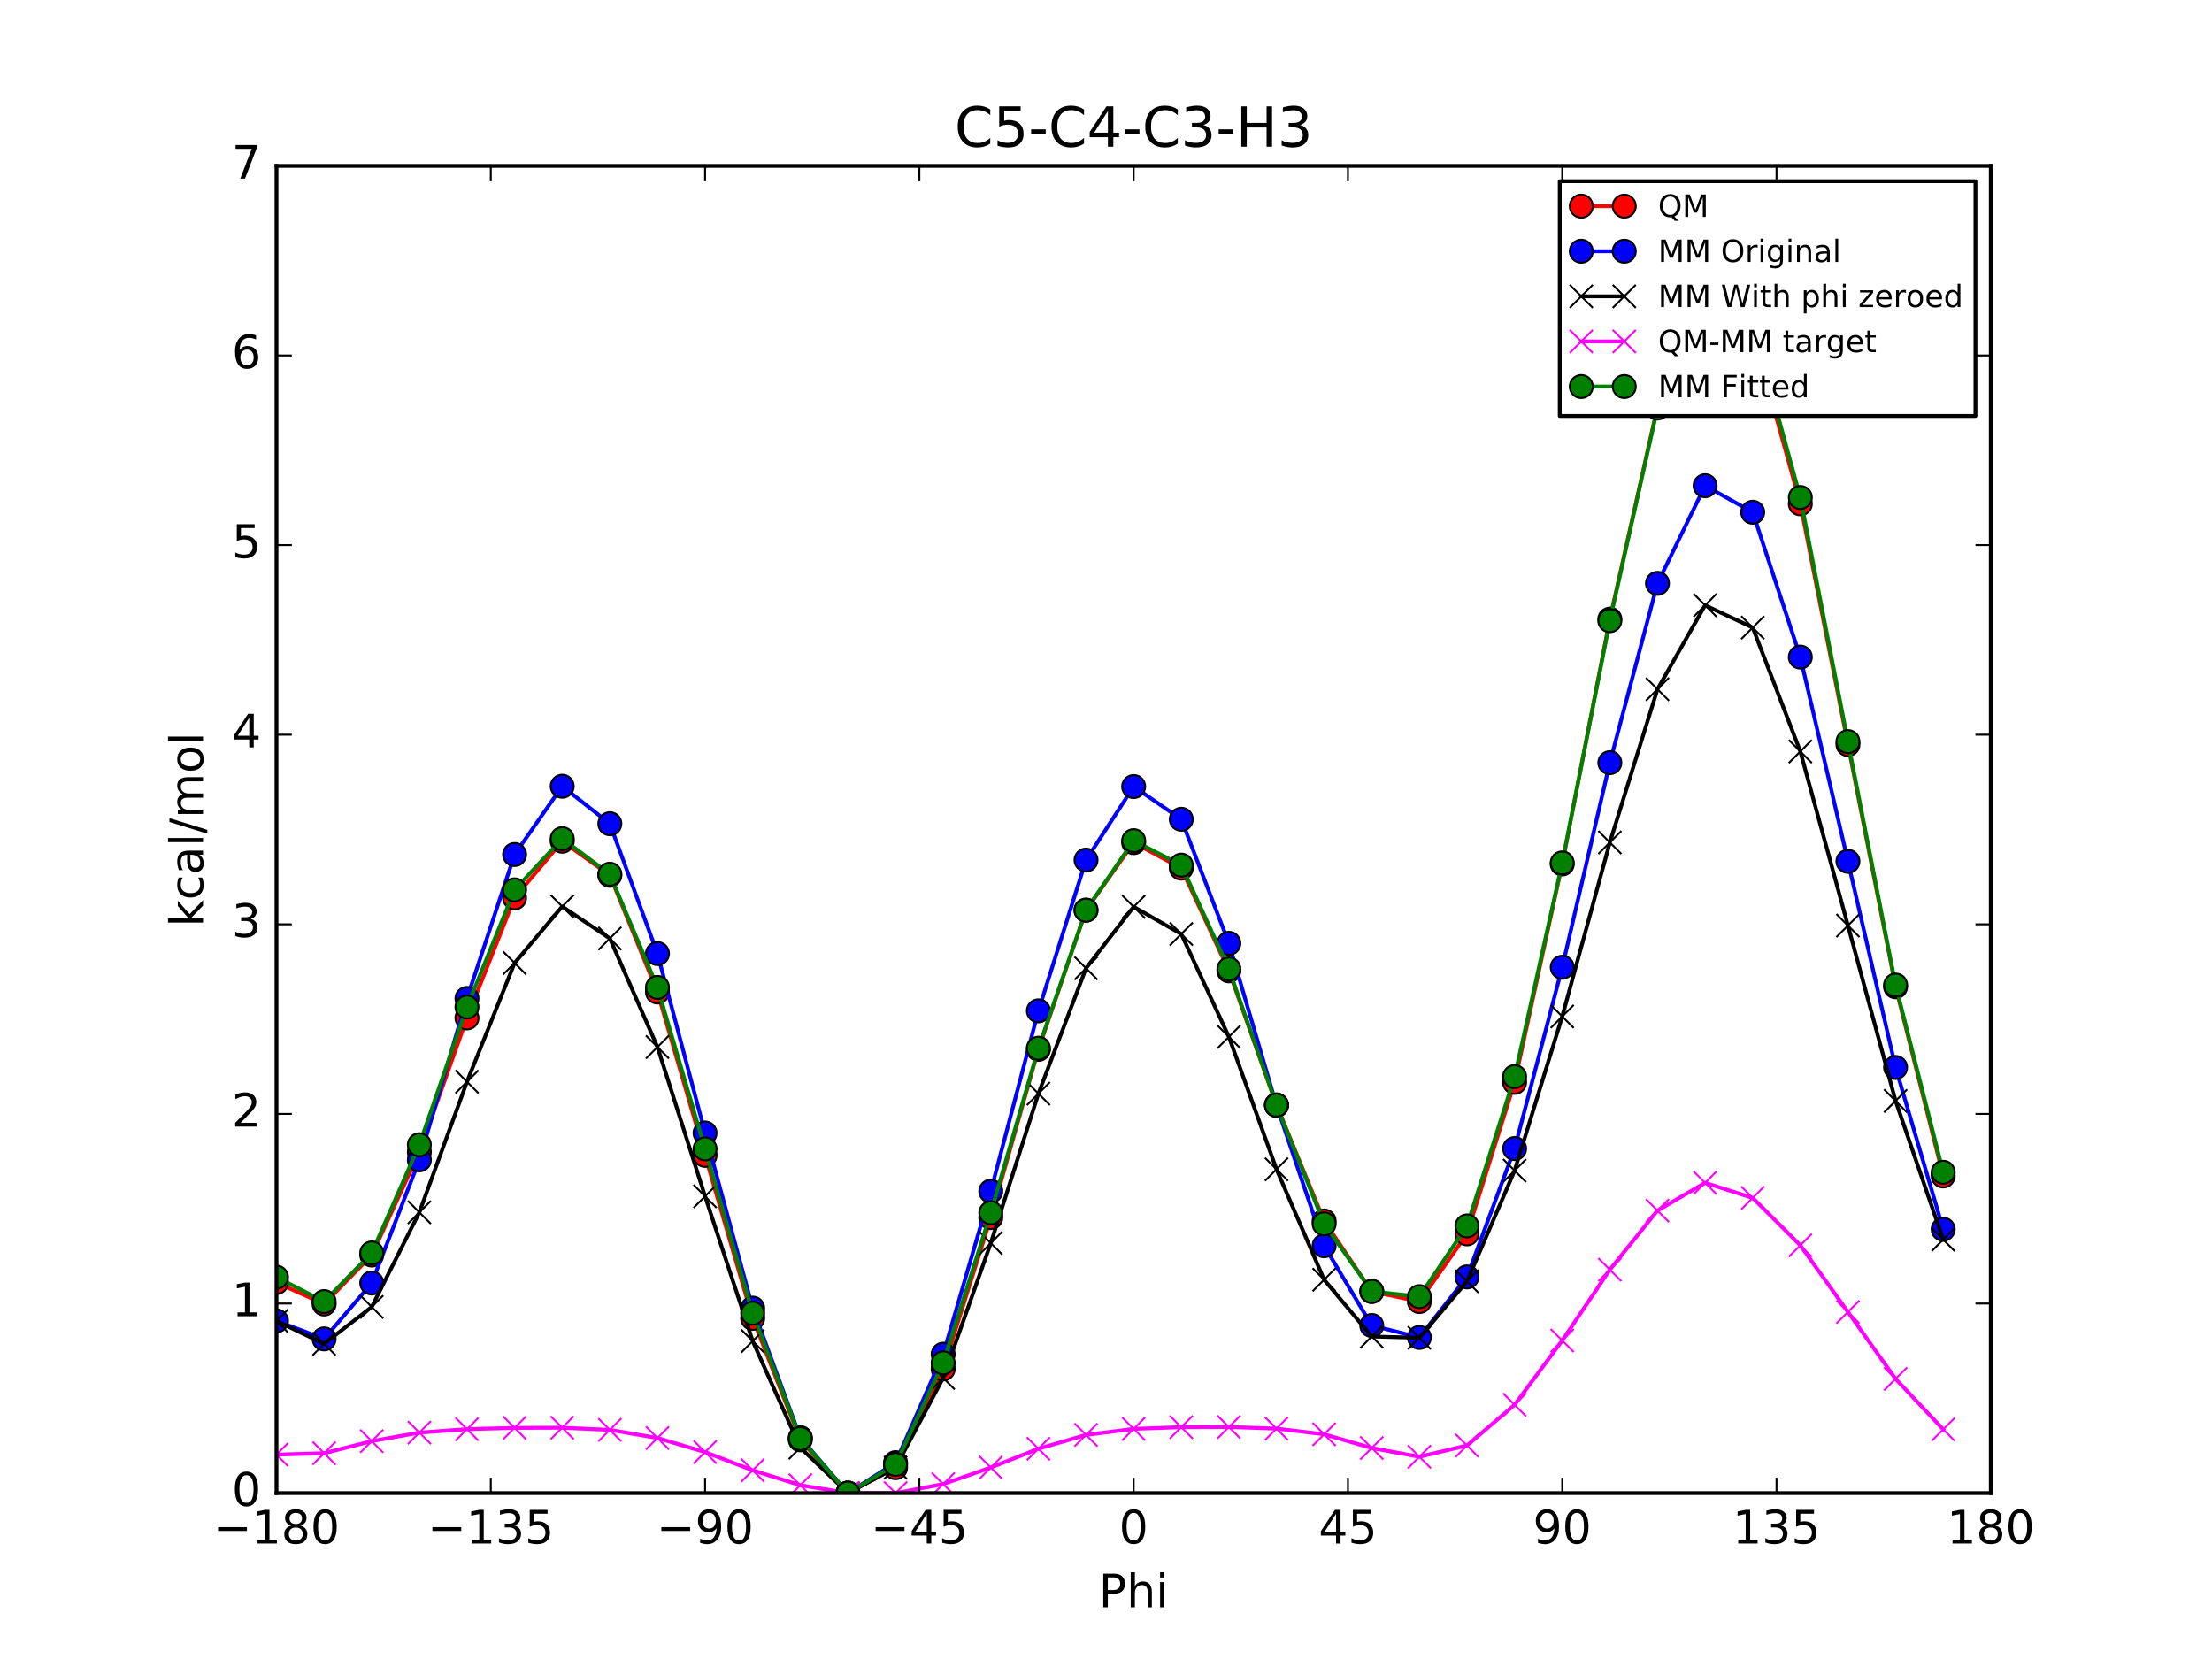 <?xml version="1.0" encoding="utf-8" standalone="no"?>
<!DOCTYPE svg PUBLIC "-//W3C//DTD SVG 1.1//EN"
  "http://www.w3.org/Graphics/SVG/1.1/DTD/svg11.dtd">
<!-- Created with matplotlib (http://matplotlib.org/) -->
<svg height="432pt" version="1.1" viewBox="0 0 576 432" width="576pt" xmlns="http://www.w3.org/2000/svg" xmlns:xlink="http://www.w3.org/1999/xlink">
 <defs>
  <style type="text/css">
*{stroke-linecap:butt;stroke-linejoin:round;stroke-miterlimit:100000;}
  </style>
 </defs>
 <g id="figure_1">
  <g id="patch_1">
   <path d="M 0 432 
L 576 432 
L 576 0 
L 0 0 
z
" style="fill:#ffffff;"/>
  </g>
  <g id="axes_1">
   <g id="patch_2">
    <path d="M 72 388.8 
L 518.4 388.8 
L 518.4 43.2 
L 72 43.2 
z
" style="fill:#ffffff;"/>
   </g>
   <g id="line2d_1">
    <path clip-path="url(#p8597c8c99f)" d="M 71.999 333.97 
L 84.4 339.562 
L 96.8 326.813 
L 109.2 299.963 
L 121.6 265.062 
L 134 233.795 
L 146.4 219.052 
L 158.8 227.921 
L 171.2 258.32 
L 183.6 300.859 
L 196 343.298 
L 208.4 374.937 
L 220.8 388.8 
L 233.2 382.18 
L 245.6 356.482 
L 258 317.059 
L 270.4 273.251 
L 282.8 236.999 
L 295.201 219.423 
L 307.6 226.063 
L 320 252.805 
L 332.4 287.712 
L 344.8 317.944 
L 357.2 336.305 
L 369.6 338.917 
L 382 321.294 
L 394.4 281.852 
L 406.8 224.979 
L 419.2 161.216 
L 431.6 105.917 
L 444 76.835 
L 456.4 86.576 
L 468.8 131.183 
L 481.2 193.867 
L 493.6 256.946 
L 506 306.215 
" style="fill:none;stroke:#ff0000;stroke-linecap:square;"/>
    <defs>
     <path d="M 0 3 
C 0.796 3 1.559 2.684 2.121 2.121 
C 2.684 1.559 3 0.796 3 0 
C 3 -0.796 2.684 -1.559 2.121 -2.121 
C 1.559 -2.684 0.796 -3 0 -3 
C -0.796 -3 -1.559 -2.684 -2.121 -2.121 
C -2.684 -1.559 -3 -0.796 -3 0 
C -3 0.796 -2.684 1.559 -2.121 2.121 
C -1.559 2.684 -0.796 3 0 3 
z
" id="mec0f94194b" style="stroke:#000000;stroke-width:0.5;"/>
    </defs>
    <g clip-path="url(#p8597c8c99f)">
     <use style="fill:#ff0000;stroke:#000000;stroke-width:0.5;" x="71.999" xlink:href="#mec0f94194b" y="333.97"/>
     <use style="fill:#ff0000;stroke:#000000;stroke-width:0.5;" x="84.4" xlink:href="#mec0f94194b" y="339.562"/>
     <use style="fill:#ff0000;stroke:#000000;stroke-width:0.5;" x="96.8" xlink:href="#mec0f94194b" y="326.813"/>
     <use style="fill:#ff0000;stroke:#000000;stroke-width:0.5;" x="109.2" xlink:href="#mec0f94194b" y="299.963"/>
     <use style="fill:#ff0000;stroke:#000000;stroke-width:0.5;" x="121.6" xlink:href="#mec0f94194b" y="265.062"/>
     <use style="fill:#ff0000;stroke:#000000;stroke-width:0.5;" x="134" xlink:href="#mec0f94194b" y="233.795"/>
     <use style="fill:#ff0000;stroke:#000000;stroke-width:0.5;" x="146.4" xlink:href="#mec0f94194b" y="219.052"/>
     <use style="fill:#ff0000;stroke:#000000;stroke-width:0.5;" x="158.8" xlink:href="#mec0f94194b" y="227.921"/>
     <use style="fill:#ff0000;stroke:#000000;stroke-width:0.5;" x="171.2" xlink:href="#mec0f94194b" y="258.32"/>
     <use style="fill:#ff0000;stroke:#000000;stroke-width:0.5;" x="183.6" xlink:href="#mec0f94194b" y="300.859"/>
     <use style="fill:#ff0000;stroke:#000000;stroke-width:0.5;" x="196" xlink:href="#mec0f94194b" y="343.298"/>
     <use style="fill:#ff0000;stroke:#000000;stroke-width:0.5;" x="208.4" xlink:href="#mec0f94194b" y="374.937"/>
     <use style="fill:#ff0000;stroke:#000000;stroke-width:0.5;" x="220.8" xlink:href="#mec0f94194b" y="388.8"/>
     <use style="fill:#ff0000;stroke:#000000;stroke-width:0.5;" x="233.2" xlink:href="#mec0f94194b" y="382.18"/>
     <use style="fill:#ff0000;stroke:#000000;stroke-width:0.5;" x="245.6" xlink:href="#mec0f94194b" y="356.482"/>
     <use style="fill:#ff0000;stroke:#000000;stroke-width:0.5;" x="258" xlink:href="#mec0f94194b" y="317.059"/>
     <use style="fill:#ff0000;stroke:#000000;stroke-width:0.5;" x="270.4" xlink:href="#mec0f94194b" y="273.251"/>
     <use style="fill:#ff0000;stroke:#000000;stroke-width:0.5;" x="282.8" xlink:href="#mec0f94194b" y="236.999"/>
     <use style="fill:#ff0000;stroke:#000000;stroke-width:0.5;" x="295.201" xlink:href="#mec0f94194b" y="219.423"/>
     <use style="fill:#ff0000;stroke:#000000;stroke-width:0.5;" x="307.6" xlink:href="#mec0f94194b" y="226.063"/>
     <use style="fill:#ff0000;stroke:#000000;stroke-width:0.5;" x="320" xlink:href="#mec0f94194b" y="252.805"/>
     <use style="fill:#ff0000;stroke:#000000;stroke-width:0.5;" x="332.4" xlink:href="#mec0f94194b" y="287.712"/>
     <use style="fill:#ff0000;stroke:#000000;stroke-width:0.5;" x="344.8" xlink:href="#mec0f94194b" y="317.944"/>
     <use style="fill:#ff0000;stroke:#000000;stroke-width:0.5;" x="357.2" xlink:href="#mec0f94194b" y="336.305"/>
     <use style="fill:#ff0000;stroke:#000000;stroke-width:0.5;" x="369.6" xlink:href="#mec0f94194b" y="338.917"/>
     <use style="fill:#ff0000;stroke:#000000;stroke-width:0.5;" x="382" xlink:href="#mec0f94194b" y="321.294"/>
     <use style="fill:#ff0000;stroke:#000000;stroke-width:0.5;" x="394.4" xlink:href="#mec0f94194b" y="281.852"/>
     <use style="fill:#ff0000;stroke:#000000;stroke-width:0.5;" x="406.8" xlink:href="#mec0f94194b" y="224.979"/>
     <use style="fill:#ff0000;stroke:#000000;stroke-width:0.5;" x="419.2" xlink:href="#mec0f94194b" y="161.216"/>
     <use style="fill:#ff0000;stroke:#000000;stroke-width:0.5;" x="431.6" xlink:href="#mec0f94194b" y="105.917"/>
     <use style="fill:#ff0000;stroke:#000000;stroke-width:0.5;" x="444" xlink:href="#mec0f94194b" y="76.835"/>
     <use style="fill:#ff0000;stroke:#000000;stroke-width:0.5;" x="456.4" xlink:href="#mec0f94194b" y="86.576"/>
     <use style="fill:#ff0000;stroke:#000000;stroke-width:0.5;" x="468.8" xlink:href="#mec0f94194b" y="131.183"/>
     <use style="fill:#ff0000;stroke:#000000;stroke-width:0.5;" x="481.2" xlink:href="#mec0f94194b" y="193.867"/>
     <use style="fill:#ff0000;stroke:#000000;stroke-width:0.5;" x="493.6" xlink:href="#mec0f94194b" y="256.946"/>
     <use style="fill:#ff0000;stroke:#000000;stroke-width:0.5;" x="506" xlink:href="#mec0f94194b" y="306.215"/>
    </g>
   </g>
   <g id="line2d_2">
    <path clip-path="url(#p8597c8c99f)" d="M 71.999 343.953 
L 84.4 348.647 
L 96.8 334.092 
L 109.2 302.031 
L 121.6 259.987 
L 134 222.515 
L 146.4 204.735 
L 158.8 214.497 
L 171.2 248.307 
L 183.6 295.031 
L 196 340.639 
L 208.4 374.354 
L 220.8 388.8 
L 233.2 380.87 
L 245.6 352.64 
L 258 310.187 
L 270.4 263.218 
L 282.8 223.959 
L 295.201 204.818 
L 307.6 213.336 
L 320 245.631 
L 332.4 287.852 
L 344.8 324.399 
L 357.2 345.155 
L 369.6 348.262 
L 382 332.508 
L 394.4 299.082 
L 406.8 251.863 
L 419.2 198.601 
L 431.6 151.901 
L 444 126.475 
L 456.4 133.384 
L 468.8 171.102 
L 481.2 224.286 
L 493.6 277.964 
L 506 320.094 
" style="fill:none;stroke:#0000ff;stroke-linecap:square;"/>
    <defs>
     <path d="M 0 3 
C 0.796 3 1.559 2.684 2.121 2.121 
C 2.684 1.559 3 0.796 3 0 
C 3 -0.796 2.684 -1.559 2.121 -2.121 
C 1.559 -2.684 0.796 -3 0 -3 
C -0.796 -3 -1.559 -2.684 -2.121 -2.121 
C -2.684 -1.559 -3 -0.796 -3 0 
C -3 0.796 -2.684 1.559 -2.121 2.121 
C -1.559 2.684 -0.796 3 0 3 
z
" id="m1ce97ab133" style="stroke:#000000;stroke-width:0.5;"/>
    </defs>
    <g clip-path="url(#p8597c8c99f)">
     <use style="fill:#0000ff;stroke:#000000;stroke-width:0.5;" x="71.999" xlink:href="#m1ce97ab133" y="343.953"/>
     <use style="fill:#0000ff;stroke:#000000;stroke-width:0.5;" x="84.4" xlink:href="#m1ce97ab133" y="348.647"/>
     <use style="fill:#0000ff;stroke:#000000;stroke-width:0.5;" x="96.8" xlink:href="#m1ce97ab133" y="334.092"/>
     <use style="fill:#0000ff;stroke:#000000;stroke-width:0.5;" x="109.2" xlink:href="#m1ce97ab133" y="302.031"/>
     <use style="fill:#0000ff;stroke:#000000;stroke-width:0.5;" x="121.6" xlink:href="#m1ce97ab133" y="259.987"/>
     <use style="fill:#0000ff;stroke:#000000;stroke-width:0.5;" x="134" xlink:href="#m1ce97ab133" y="222.515"/>
     <use style="fill:#0000ff;stroke:#000000;stroke-width:0.5;" x="146.4" xlink:href="#m1ce97ab133" y="204.735"/>
     <use style="fill:#0000ff;stroke:#000000;stroke-width:0.5;" x="158.8" xlink:href="#m1ce97ab133" y="214.497"/>
     <use style="fill:#0000ff;stroke:#000000;stroke-width:0.5;" x="171.2" xlink:href="#m1ce97ab133" y="248.307"/>
     <use style="fill:#0000ff;stroke:#000000;stroke-width:0.5;" x="183.6" xlink:href="#m1ce97ab133" y="295.031"/>
     <use style="fill:#0000ff;stroke:#000000;stroke-width:0.5;" x="196" xlink:href="#m1ce97ab133" y="340.639"/>
     <use style="fill:#0000ff;stroke:#000000;stroke-width:0.5;" x="208.4" xlink:href="#m1ce97ab133" y="374.354"/>
     <use style="fill:#0000ff;stroke:#000000;stroke-width:0.5;" x="220.8" xlink:href="#m1ce97ab133" y="388.8"/>
     <use style="fill:#0000ff;stroke:#000000;stroke-width:0.5;" x="233.2" xlink:href="#m1ce97ab133" y="380.87"/>
     <use style="fill:#0000ff;stroke:#000000;stroke-width:0.5;" x="245.6" xlink:href="#m1ce97ab133" y="352.64"/>
     <use style="fill:#0000ff;stroke:#000000;stroke-width:0.5;" x="258" xlink:href="#m1ce97ab133" y="310.187"/>
     <use style="fill:#0000ff;stroke:#000000;stroke-width:0.5;" x="270.4" xlink:href="#m1ce97ab133" y="263.218"/>
     <use style="fill:#0000ff;stroke:#000000;stroke-width:0.5;" x="282.8" xlink:href="#m1ce97ab133" y="223.959"/>
     <use style="fill:#0000ff;stroke:#000000;stroke-width:0.5;" x="295.201" xlink:href="#m1ce97ab133" y="204.818"/>
     <use style="fill:#0000ff;stroke:#000000;stroke-width:0.5;" x="307.6" xlink:href="#m1ce97ab133" y="213.336"/>
     <use style="fill:#0000ff;stroke:#000000;stroke-width:0.5;" x="320" xlink:href="#m1ce97ab133" y="245.631"/>
     <use style="fill:#0000ff;stroke:#000000;stroke-width:0.5;" x="332.4" xlink:href="#m1ce97ab133" y="287.852"/>
     <use style="fill:#0000ff;stroke:#000000;stroke-width:0.5;" x="344.8" xlink:href="#m1ce97ab133" y="324.399"/>
     <use style="fill:#0000ff;stroke:#000000;stroke-width:0.5;" x="357.2" xlink:href="#m1ce97ab133" y="345.155"/>
     <use style="fill:#0000ff;stroke:#000000;stroke-width:0.5;" x="369.6" xlink:href="#m1ce97ab133" y="348.262"/>
     <use style="fill:#0000ff;stroke:#000000;stroke-width:0.5;" x="382" xlink:href="#m1ce97ab133" y="332.508"/>
     <use style="fill:#0000ff;stroke:#000000;stroke-width:0.5;" x="394.4" xlink:href="#m1ce97ab133" y="299.082"/>
     <use style="fill:#0000ff;stroke:#000000;stroke-width:0.5;" x="406.8" xlink:href="#m1ce97ab133" y="251.863"/>
     <use style="fill:#0000ff;stroke:#000000;stroke-width:0.5;" x="419.2" xlink:href="#m1ce97ab133" y="198.601"/>
     <use style="fill:#0000ff;stroke:#000000;stroke-width:0.5;" x="431.6" xlink:href="#m1ce97ab133" y="151.901"/>
     <use style="fill:#0000ff;stroke:#000000;stroke-width:0.5;" x="444" xlink:href="#m1ce97ab133" y="126.475"/>
     <use style="fill:#0000ff;stroke:#000000;stroke-width:0.5;" x="456.4" xlink:href="#m1ce97ab133" y="133.384"/>
     <use style="fill:#0000ff;stroke:#000000;stroke-width:0.5;" x="468.8" xlink:href="#m1ce97ab133" y="171.102"/>
     <use style="fill:#0000ff;stroke:#000000;stroke-width:0.5;" x="481.2" xlink:href="#m1ce97ab133" y="224.286"/>
     <use style="fill:#0000ff;stroke:#000000;stroke-width:0.5;" x="493.6" xlink:href="#m1ce97ab133" y="277.964"/>
     <use style="fill:#0000ff;stroke:#000000;stroke-width:0.5;" x="506" xlink:href="#m1ce97ab133" y="320.094"/>
    </g>
   </g>
   <g id="line2d_3">
    <path clip-path="url(#p8597c8c99f)" d="M 71.999 343.975 
L 84.4 349.922 
L 96.8 340.316 
L 109.2 315.693 
L 121.6 281.689 
L 134 250.756 
L 146.4 236.053 
L 158.8 244.366 
L 171.2 272.646 
L 183.6 311.517 
L 196 349.212 
L 208.4 376.97 
L 220.8 388.8 
L 233.2 382.159 
L 245.6 358.806 
L 258 323.696 
L 270.4 284.777 
L 282.8 252.127 
L 295.201 236.127 
L 307.6 243.208 
L 320 269.992 
L 332.4 304.486 
L 344.8 333.237 
L 357.2 348.024 
L 369.6 348.352 
L 382 333.662 
L 394.4 304.824 
L 406.8 264.689 
L 419.2 219.373 
L 431.6 179.472 
L 444 157.612 
L 456.4 163.422 
L 468.8 195.68 
L 481.2 241.01 
L 493.6 286.671 
L 506 322.791 
" style="fill:none;stroke:#000000;stroke-linecap:square;"/>
    <defs>
     <path d="M -3 3 
L 3 -3 
M -3 -3 
L 3 3 
" id="m1479e00ebf" style="stroke:#000000;stroke-width:0.5;"/>
    </defs>
    <g clip-path="url(#p8597c8c99f)">
     <use style="stroke:#000000;stroke-width:0.5;" x="71.999" xlink:href="#m1479e00ebf" y="343.975"/>
     <use style="stroke:#000000;stroke-width:0.5;" x="84.4" xlink:href="#m1479e00ebf" y="349.922"/>
     <use style="stroke:#000000;stroke-width:0.5;" x="96.8" xlink:href="#m1479e00ebf" y="340.316"/>
     <use style="stroke:#000000;stroke-width:0.5;" x="109.2" xlink:href="#m1479e00ebf" y="315.693"/>
     <use style="stroke:#000000;stroke-width:0.5;" x="121.6" xlink:href="#m1479e00ebf" y="281.689"/>
     <use style="stroke:#000000;stroke-width:0.5;" x="134" xlink:href="#m1479e00ebf" y="250.756"/>
     <use style="stroke:#000000;stroke-width:0.5;" x="146.4" xlink:href="#m1479e00ebf" y="236.053"/>
     <use style="stroke:#000000;stroke-width:0.5;" x="158.8" xlink:href="#m1479e00ebf" y="244.366"/>
     <use style="stroke:#000000;stroke-width:0.5;" x="171.2" xlink:href="#m1479e00ebf" y="272.646"/>
     <use style="stroke:#000000;stroke-width:0.5;" x="183.6" xlink:href="#m1479e00ebf" y="311.517"/>
     <use style="stroke:#000000;stroke-width:0.5;" x="196" xlink:href="#m1479e00ebf" y="349.212"/>
     <use style="stroke:#000000;stroke-width:0.5;" x="208.4" xlink:href="#m1479e00ebf" y="376.97"/>
     <use style="stroke:#000000;stroke-width:0.5;" x="220.8" xlink:href="#m1479e00ebf" y="388.8"/>
     <use style="stroke:#000000;stroke-width:0.5;" x="233.2" xlink:href="#m1479e00ebf" y="382.159"/>
     <use style="stroke:#000000;stroke-width:0.5;" x="245.6" xlink:href="#m1479e00ebf" y="358.806"/>
     <use style="stroke:#000000;stroke-width:0.5;" x="258" xlink:href="#m1479e00ebf" y="323.696"/>
     <use style="stroke:#000000;stroke-width:0.5;" x="270.4" xlink:href="#m1479e00ebf" y="284.777"/>
     <use style="stroke:#000000;stroke-width:0.5;" x="282.8" xlink:href="#m1479e00ebf" y="252.127"/>
     <use style="stroke:#000000;stroke-width:0.5;" x="295.201" xlink:href="#m1479e00ebf" y="236.127"/>
     <use style="stroke:#000000;stroke-width:0.5;" x="307.6" xlink:href="#m1479e00ebf" y="243.208"/>
     <use style="stroke:#000000;stroke-width:0.5;" x="320" xlink:href="#m1479e00ebf" y="269.992"/>
     <use style="stroke:#000000;stroke-width:0.5;" x="332.4" xlink:href="#m1479e00ebf" y="304.486"/>
     <use style="stroke:#000000;stroke-width:0.5;" x="344.8" xlink:href="#m1479e00ebf" y="333.237"/>
     <use style="stroke:#000000;stroke-width:0.5;" x="357.2" xlink:href="#m1479e00ebf" y="348.024"/>
     <use style="stroke:#000000;stroke-width:0.5;" x="369.6" xlink:href="#m1479e00ebf" y="348.352"/>
     <use style="stroke:#000000;stroke-width:0.5;" x="382" xlink:href="#m1479e00ebf" y="333.662"/>
     <use style="stroke:#000000;stroke-width:0.5;" x="394.4" xlink:href="#m1479e00ebf" y="304.824"/>
     <use style="stroke:#000000;stroke-width:0.5;" x="406.8" xlink:href="#m1479e00ebf" y="264.689"/>
     <use style="stroke:#000000;stroke-width:0.5;" x="419.2" xlink:href="#m1479e00ebf" y="219.373"/>
     <use style="stroke:#000000;stroke-width:0.5;" x="431.6" xlink:href="#m1479e00ebf" y="179.472"/>
     <use style="stroke:#000000;stroke-width:0.5;" x="444" xlink:href="#m1479e00ebf" y="157.612"/>
     <use style="stroke:#000000;stroke-width:0.5;" x="456.4" xlink:href="#m1479e00ebf" y="163.422"/>
     <use style="stroke:#000000;stroke-width:0.5;" x="468.8" xlink:href="#m1479e00ebf" y="195.68"/>
     <use style="stroke:#000000;stroke-width:0.5;" x="481.2" xlink:href="#m1479e00ebf" y="241.01"/>
     <use style="stroke:#000000;stroke-width:0.5;" x="493.6" xlink:href="#m1479e00ebf" y="286.671"/>
     <use style="stroke:#000000;stroke-width:0.5;" x="506" xlink:href="#m1479e00ebf" y="322.791"/>
    </g>
   </g>
   <g id="line2d_4">
    <path clip-path="url(#p8597c8c99f)" d="M 71.999 378.775 
L 84.4 378.419 
L 96.8 375.277 
L 109.2 373.049 
L 121.6 372.153 
L 134 371.818 
L 146.4 371.779 
L 158.8 372.334 
L 171.2 374.453 
L 183.6 378.121 
L 196 382.866 
L 208.4 386.746 
L 220.8 388.779 
L 233.2 388.8 
L 245.6 386.455 
L 258 382.142 
L 270.4 377.253 
L 282.8 373.651 
L 295.201 372.075 
L 307.6 371.635 
L 320 371.593 
L 332.4 372.005 
L 344.8 373.487 
L 357.2 377.06 
L 369.6 379.344 
L 382 376.412 
L 394.4 365.807 
L 406.8 349.069 
L 419.2 330.623 
L 431.6 315.224 
L 444 308.002 
L 456.4 311.934 
L 468.8 324.282 
L 481.2 341.636 
L 493.6 359.054 
L 506 372.203 
" style="fill:none;stroke:#ff00ff;stroke-linecap:square;"/>
    <defs>
     <path d="M -3 3 
L 3 -3 
M -3 -3 
L 3 3 
" id="mde4433f55c" style="stroke:#ff00ff;stroke-width:0.5;"/>
    </defs>
    <g clip-path="url(#p8597c8c99f)">
     <use style="fill:#ff00ff;stroke:#ff00ff;stroke-width:0.5;" x="71.999" xlink:href="#mde4433f55c" y="378.775"/>
     <use style="fill:#ff00ff;stroke:#ff00ff;stroke-width:0.5;" x="84.4" xlink:href="#mde4433f55c" y="378.419"/>
     <use style="fill:#ff00ff;stroke:#ff00ff;stroke-width:0.5;" x="96.8" xlink:href="#mde4433f55c" y="375.277"/>
     <use style="fill:#ff00ff;stroke:#ff00ff;stroke-width:0.5;" x="109.2" xlink:href="#mde4433f55c" y="373.049"/>
     <use style="fill:#ff00ff;stroke:#ff00ff;stroke-width:0.5;" x="121.6" xlink:href="#mde4433f55c" y="372.153"/>
     <use style="fill:#ff00ff;stroke:#ff00ff;stroke-width:0.5;" x="134" xlink:href="#mde4433f55c" y="371.818"/>
     <use style="fill:#ff00ff;stroke:#ff00ff;stroke-width:0.5;" x="146.4" xlink:href="#mde4433f55c" y="371.779"/>
     <use style="fill:#ff00ff;stroke:#ff00ff;stroke-width:0.5;" x="158.8" xlink:href="#mde4433f55c" y="372.334"/>
     <use style="fill:#ff00ff;stroke:#ff00ff;stroke-width:0.5;" x="171.2" xlink:href="#mde4433f55c" y="374.453"/>
     <use style="fill:#ff00ff;stroke:#ff00ff;stroke-width:0.5;" x="183.6" xlink:href="#mde4433f55c" y="378.121"/>
     <use style="fill:#ff00ff;stroke:#ff00ff;stroke-width:0.5;" x="196" xlink:href="#mde4433f55c" y="382.866"/>
     <use style="fill:#ff00ff;stroke:#ff00ff;stroke-width:0.5;" x="208.4" xlink:href="#mde4433f55c" y="386.746"/>
     <use style="fill:#ff00ff;stroke:#ff00ff;stroke-width:0.5;" x="220.8" xlink:href="#mde4433f55c" y="388.779"/>
     <use style="fill:#ff00ff;stroke:#ff00ff;stroke-width:0.5;" x="233.2" xlink:href="#mde4433f55c" y="388.8"/>
     <use style="fill:#ff00ff;stroke:#ff00ff;stroke-width:0.5;" x="245.6" xlink:href="#mde4433f55c" y="386.455"/>
     <use style="fill:#ff00ff;stroke:#ff00ff;stroke-width:0.5;" x="258" xlink:href="#mde4433f55c" y="382.142"/>
     <use style="fill:#ff00ff;stroke:#ff00ff;stroke-width:0.5;" x="270.4" xlink:href="#mde4433f55c" y="377.253"/>
     <use style="fill:#ff00ff;stroke:#ff00ff;stroke-width:0.5;" x="282.8" xlink:href="#mde4433f55c" y="373.651"/>
     <use style="fill:#ff00ff;stroke:#ff00ff;stroke-width:0.5;" x="295.201" xlink:href="#mde4433f55c" y="372.075"/>
     <use style="fill:#ff00ff;stroke:#ff00ff;stroke-width:0.5;" x="307.6" xlink:href="#mde4433f55c" y="371.635"/>
     <use style="fill:#ff00ff;stroke:#ff00ff;stroke-width:0.5;" x="320" xlink:href="#mde4433f55c" y="371.593"/>
     <use style="fill:#ff00ff;stroke:#ff00ff;stroke-width:0.5;" x="332.4" xlink:href="#mde4433f55c" y="372.005"/>
     <use style="fill:#ff00ff;stroke:#ff00ff;stroke-width:0.5;" x="344.8" xlink:href="#mde4433f55c" y="373.487"/>
     <use style="fill:#ff00ff;stroke:#ff00ff;stroke-width:0.5;" x="357.2" xlink:href="#mde4433f55c" y="377.06"/>
     <use style="fill:#ff00ff;stroke:#ff00ff;stroke-width:0.5;" x="369.6" xlink:href="#mde4433f55c" y="379.344"/>
     <use style="fill:#ff00ff;stroke:#ff00ff;stroke-width:0.5;" x="382" xlink:href="#mde4433f55c" y="376.412"/>
     <use style="fill:#ff00ff;stroke:#ff00ff;stroke-width:0.5;" x="394.4" xlink:href="#mde4433f55c" y="365.807"/>
     <use style="fill:#ff00ff;stroke:#ff00ff;stroke-width:0.5;" x="406.8" xlink:href="#mde4433f55c" y="349.069"/>
     <use style="fill:#ff00ff;stroke:#ff00ff;stroke-width:0.5;" x="419.2" xlink:href="#mde4433f55c" y="330.623"/>
     <use style="fill:#ff00ff;stroke:#ff00ff;stroke-width:0.5;" x="431.6" xlink:href="#mde4433f55c" y="315.224"/>
     <use style="fill:#ff00ff;stroke:#ff00ff;stroke-width:0.5;" x="444" xlink:href="#mde4433f55c" y="308.002"/>
     <use style="fill:#ff00ff;stroke:#ff00ff;stroke-width:0.5;" x="456.4" xlink:href="#mde4433f55c" y="311.934"/>
     <use style="fill:#ff00ff;stroke:#ff00ff;stroke-width:0.5;" x="468.8" xlink:href="#mde4433f55c" y="324.282"/>
     <use style="fill:#ff00ff;stroke:#ff00ff;stroke-width:0.5;" x="481.2" xlink:href="#mde4433f55c" y="341.636"/>
     <use style="fill:#ff00ff;stroke:#ff00ff;stroke-width:0.5;" x="493.6" xlink:href="#mde4433f55c" y="359.054"/>
     <use style="fill:#ff00ff;stroke:#ff00ff;stroke-width:0.5;" x="506" xlink:href="#mde4433f55c" y="372.203"/>
    </g>
   </g>
   <g id="line2d_5">
    <path clip-path="url(#p8597c8c99f)" d="M 71.999 332.581 
L 84.4 338.929 
L 96.8 326.265 
L 109.2 298.082 
L 121.6 262.226 
L 134 231.718 
L 146.4 218.392 
L 158.8 227.644 
L 171.2 257.12 
L 183.6 299.165 
L 196 341.96 
L 208.4 374.591 
L 220.8 388.8 
L 233.2 381.34 
L 245.6 354.888 
L 258 315.802 
L 270.4 272.955 
L 282.8 237.006 
L 295.201 218.901 
L 307.6 225.285 
L 320 252.305 
L 332.4 287.766 
L 344.8 318.691 
L 357.2 336.267 
L 369.6 337.643 
L 382 319.226 
L 394.4 280.342 
L 406.8 224.697 
L 419.2 161.624 
L 431.6 106.24 
L 444 76.014 
L 456.4 84.322 
L 468.8 129.547 
L 481.2 193.116 
L 493.6 256.499 
L 506 305.255 
" style="fill:none;stroke:#008000;stroke-linecap:square;"/>
    <defs>
     <path d="M 0 3 
C 0.796 3 1.559 2.684 2.121 2.121 
C 2.684 1.559 3 0.796 3 0 
C 3 -0.796 2.684 -1.559 2.121 -2.121 
C 1.559 -2.684 0.796 -3 0 -3 
C -0.796 -3 -1.559 -2.684 -2.121 -2.121 
C -2.684 -1.559 -3 -0.796 -3 0 
C -3 0.796 -2.684 1.559 -2.121 2.121 
C -1.559 2.684 -0.796 3 0 3 
z
" id="m9b78802555" style="stroke:#000000;stroke-width:0.5;"/>
    </defs>
    <g clip-path="url(#p8597c8c99f)">
     <use style="fill:#008000;stroke:#000000;stroke-width:0.5;" x="71.999" xlink:href="#m9b78802555" y="332.581"/>
     <use style="fill:#008000;stroke:#000000;stroke-width:0.5;" x="84.4" xlink:href="#m9b78802555" y="338.929"/>
     <use style="fill:#008000;stroke:#000000;stroke-width:0.5;" x="96.8" xlink:href="#m9b78802555" y="326.265"/>
     <use style="fill:#008000;stroke:#000000;stroke-width:0.5;" x="109.2" xlink:href="#m9b78802555" y="298.082"/>
     <use style="fill:#008000;stroke:#000000;stroke-width:0.5;" x="121.6" xlink:href="#m9b78802555" y="262.226"/>
     <use style="fill:#008000;stroke:#000000;stroke-width:0.5;" x="134" xlink:href="#m9b78802555" y="231.718"/>
     <use style="fill:#008000;stroke:#000000;stroke-width:0.5;" x="146.4" xlink:href="#m9b78802555" y="218.392"/>
     <use style="fill:#008000;stroke:#000000;stroke-width:0.5;" x="158.8" xlink:href="#m9b78802555" y="227.644"/>
     <use style="fill:#008000;stroke:#000000;stroke-width:0.5;" x="171.2" xlink:href="#m9b78802555" y="257.12"/>
     <use style="fill:#008000;stroke:#000000;stroke-width:0.5;" x="183.6" xlink:href="#m9b78802555" y="299.165"/>
     <use style="fill:#008000;stroke:#000000;stroke-width:0.5;" x="196" xlink:href="#m9b78802555" y="341.96"/>
     <use style="fill:#008000;stroke:#000000;stroke-width:0.5;" x="208.4" xlink:href="#m9b78802555" y="374.591"/>
     <use style="fill:#008000;stroke:#000000;stroke-width:0.5;" x="220.8" xlink:href="#m9b78802555" y="388.8"/>
     <use style="fill:#008000;stroke:#000000;stroke-width:0.5;" x="233.2" xlink:href="#m9b78802555" y="381.34"/>
     <use style="fill:#008000;stroke:#000000;stroke-width:0.5;" x="245.6" xlink:href="#m9b78802555" y="354.888"/>
     <use style="fill:#008000;stroke:#000000;stroke-width:0.5;" x="258" xlink:href="#m9b78802555" y="315.802"/>
     <use style="fill:#008000;stroke:#000000;stroke-width:0.5;" x="270.4" xlink:href="#m9b78802555" y="272.955"/>
     <use style="fill:#008000;stroke:#000000;stroke-width:0.5;" x="282.8" xlink:href="#m9b78802555" y="237.006"/>
     <use style="fill:#008000;stroke:#000000;stroke-width:0.5;" x="295.201" xlink:href="#m9b78802555" y="218.901"/>
     <use style="fill:#008000;stroke:#000000;stroke-width:0.5;" x="307.6" xlink:href="#m9b78802555" y="225.285"/>
     <use style="fill:#008000;stroke:#000000;stroke-width:0.5;" x="320" xlink:href="#m9b78802555" y="252.305"/>
     <use style="fill:#008000;stroke:#000000;stroke-width:0.5;" x="332.4" xlink:href="#m9b78802555" y="287.766"/>
     <use style="fill:#008000;stroke:#000000;stroke-width:0.5;" x="344.8" xlink:href="#m9b78802555" y="318.691"/>
     <use style="fill:#008000;stroke:#000000;stroke-width:0.5;" x="357.2" xlink:href="#m9b78802555" y="336.267"/>
     <use style="fill:#008000;stroke:#000000;stroke-width:0.5;" x="369.6" xlink:href="#m9b78802555" y="337.643"/>
     <use style="fill:#008000;stroke:#000000;stroke-width:0.5;" x="382" xlink:href="#m9b78802555" y="319.226"/>
     <use style="fill:#008000;stroke:#000000;stroke-width:0.5;" x="394.4" xlink:href="#m9b78802555" y="280.342"/>
     <use style="fill:#008000;stroke:#000000;stroke-width:0.5;" x="406.8" xlink:href="#m9b78802555" y="224.697"/>
     <use style="fill:#008000;stroke:#000000;stroke-width:0.5;" x="419.2" xlink:href="#m9b78802555" y="161.624"/>
     <use style="fill:#008000;stroke:#000000;stroke-width:0.5;" x="431.6" xlink:href="#m9b78802555" y="106.24"/>
     <use style="fill:#008000;stroke:#000000;stroke-width:0.5;" x="444" xlink:href="#m9b78802555" y="76.014"/>
     <use style="fill:#008000;stroke:#000000;stroke-width:0.5;" x="456.4" xlink:href="#m9b78802555" y="84.322"/>
     <use style="fill:#008000;stroke:#000000;stroke-width:0.5;" x="468.8" xlink:href="#m9b78802555" y="129.547"/>
     <use style="fill:#008000;stroke:#000000;stroke-width:0.5;" x="481.2" xlink:href="#m9b78802555" y="193.116"/>
     <use style="fill:#008000;stroke:#000000;stroke-width:0.5;" x="493.6" xlink:href="#m9b78802555" y="256.499"/>
     <use style="fill:#008000;stroke:#000000;stroke-width:0.5;" x="506" xlink:href="#m9b78802555" y="305.255"/>
    </g>
   </g>
   <g id="patch_3">
    <path d="M 72 43.2 
L 518.4 43.2 
" style="fill:none;stroke:#000000;stroke-linecap:square;stroke-linejoin:miter;"/>
   </g>
   <g id="patch_4">
    <path d="M 72 388.8 
L 72 43.2 
" style="fill:none;stroke:#000000;stroke-linecap:square;stroke-linejoin:miter;"/>
   </g>
   <g id="patch_5">
    <path d="M 518.4 388.8 
L 518.4 43.2 
" style="fill:none;stroke:#000000;stroke-linecap:square;stroke-linejoin:miter;"/>
   </g>
   <g id="patch_6">
    <path d="M 72 388.8 
L 518.4 388.8 
" style="fill:none;stroke:#000000;stroke-linecap:square;stroke-linejoin:miter;"/>
   </g>
   <g id="matplotlib.axis_1">
    <g id="xtick_1">
     <g id="line2d_6">
      <defs>
       <path d="M 0 0 
L 0 -4 
" id="m6b99ae0ae1" style="stroke:#000000;stroke-width:0.5;"/>
      </defs>
      <g>
       <use style="stroke:#000000;stroke-width:0.5;" x="72.0" xlink:href="#m6b99ae0ae1" y="388.8"/>
      </g>
     </g>
     <g id="line2d_7">
      <defs>
       <path d="M 0 0 
L 0 4 
" id="me82c0d6945" style="stroke:#000000;stroke-width:0.5;"/>
      </defs>
      <g>
       <use style="stroke:#000000;stroke-width:0.5;" x="72.0" xlink:href="#me82c0d6945" y="43.2"/>
      </g>
     </g>
     <g id="text_1">
      <!-- −180 -->
      <defs>
       <path d="M 12.406 8.297 
L 28.516 8.297 
L 28.516 63.922 
L 10.984 60.406 
L 10.984 69.391 
L 28.422 72.906 
L 38.281 72.906 
L 38.281 8.297 
L 54.391 8.297 
L 54.391 0 
L 12.406 0 
z
" id="BitstreamVeraSans-Roman-31"/>
       <path d="M 31.781 34.625 
Q 24.75 34.625 20.719 30.859 
Q 16.703 27.094 16.703 20.516 
Q 16.703 13.922 20.719 10.156 
Q 24.75 6.391 31.781 6.391 
Q 38.812 6.391 42.859 10.172 
Q 46.922 13.969 46.922 20.516 
Q 46.922 27.094 42.891 30.859 
Q 38.875 34.625 31.781 34.625 
M 21.922 38.812 
Q 15.578 40.375 12.031 44.719 
Q 8.5 49.078 8.5 55.328 
Q 8.5 64.062 14.719 69.141 
Q 20.953 74.219 31.781 74.219 
Q 42.672 74.219 48.875 69.141 
Q 55.078 64.062 55.078 55.328 
Q 55.078 49.078 51.531 44.719 
Q 48 40.375 41.703 38.812 
Q 48.828 37.156 52.797 32.312 
Q 56.781 27.484 56.781 20.516 
Q 56.781 9.906 50.312 4.234 
Q 43.844 -1.422 31.781 -1.422 
Q 19.734 -1.422 13.25 4.234 
Q 6.781 9.906 6.781 20.516 
Q 6.781 27.484 10.781 32.312 
Q 14.797 37.156 21.922 38.812 
M 18.312 54.391 
Q 18.312 48.734 21.844 45.562 
Q 25.391 42.391 31.781 42.391 
Q 38.141 42.391 41.719 45.562 
Q 45.312 48.734 45.312 54.391 
Q 45.312 60.062 41.719 63.234 
Q 38.141 66.406 31.781 66.406 
Q 25.391 66.406 21.844 63.234 
Q 18.312 60.062 18.312 54.391 
" id="BitstreamVeraSans-Roman-38"/>
       <path d="M 10.594 35.5 
L 73.188 35.5 
L 73.188 27.203 
L 10.594 27.203 
z
" id="BitstreamVeraSans-Roman-2212"/>
       <path d="M 31.781 66.406 
Q 24.172 66.406 20.328 58.906 
Q 16.5 51.422 16.5 36.375 
Q 16.5 21.391 20.328 13.891 
Q 24.172 6.391 31.781 6.391 
Q 39.453 6.391 43.281 13.891 
Q 47.125 21.391 47.125 36.375 
Q 47.125 51.422 43.281 58.906 
Q 39.453 66.406 31.781 66.406 
M 31.781 74.219 
Q 44.047 74.219 50.516 64.516 
Q 56.984 54.828 56.984 36.375 
Q 56.984 17.969 50.516 8.266 
Q 44.047 -1.422 31.781 -1.422 
Q 19.531 -1.422 13.062 8.266 
Q 6.594 17.969 6.594 36.375 
Q 6.594 54.828 13.062 64.516 
Q 19.531 74.219 31.781 74.219 
" id="BitstreamVeraSans-Roman-30"/>
      </defs>
      <g transform="translate(55.52 401.918)scale(0.12 -0.12)">
       <use xlink:href="#BitstreamVeraSans-Roman-2212"/>
       <use x="83.789" xlink:href="#BitstreamVeraSans-Roman-31"/>
       <use x="147.412" xlink:href="#BitstreamVeraSans-Roman-38"/>
       <use x="211.035" xlink:href="#BitstreamVeraSans-Roman-30"/>
      </g>
     </g>
    </g>
    <g id="xtick_2">
     <g id="line2d_8">
      <g>
       <use style="stroke:#000000;stroke-width:0.5;" x="127.8" xlink:href="#m6b99ae0ae1" y="388.8"/>
      </g>
     </g>
     <g id="line2d_9">
      <g>
       <use style="stroke:#000000;stroke-width:0.5;" x="127.8" xlink:href="#me82c0d6945" y="43.2"/>
      </g>
     </g>
     <g id="text_2">
      <!-- −135 -->
      <defs>
       <path d="M 10.797 72.906 
L 49.516 72.906 
L 49.516 64.594 
L 19.828 64.594 
L 19.828 46.734 
Q 21.969 47.469 24.109 47.828 
Q 26.266 48.188 28.422 48.188 
Q 40.625 48.188 47.75 41.5 
Q 54.891 34.812 54.891 23.391 
Q 54.891 11.625 47.562 5.094 
Q 40.234 -1.422 26.906 -1.422 
Q 22.312 -1.422 17.547 -0.641 
Q 12.797 0.141 7.719 1.703 
L 7.719 11.625 
Q 12.109 9.234 16.797 8.062 
Q 21.484 6.891 26.703 6.891 
Q 35.156 6.891 40.078 11.328 
Q 45.016 15.766 45.016 23.391 
Q 45.016 31 40.078 35.438 
Q 35.156 39.891 26.703 39.891 
Q 22.75 39.891 18.812 39.016 
Q 14.891 38.141 10.797 36.281 
z
" id="BitstreamVeraSans-Roman-35"/>
       <path d="M 40.578 39.312 
Q 47.656 37.797 51.625 33 
Q 55.609 28.219 55.609 21.188 
Q 55.609 10.406 48.188 4.484 
Q 40.766 -1.422 27.094 -1.422 
Q 22.516 -1.422 17.656 -0.516 
Q 12.797 0.391 7.625 2.203 
L 7.625 11.719 
Q 11.719 9.328 16.594 8.109 
Q 21.484 6.891 26.812 6.891 
Q 36.078 6.891 40.938 10.547 
Q 45.797 14.203 45.797 21.188 
Q 45.797 27.641 41.281 31.266 
Q 36.766 34.906 28.719 34.906 
L 20.219 34.906 
L 20.219 43.016 
L 29.109 43.016 
Q 36.375 43.016 40.234 45.922 
Q 44.094 48.828 44.094 54.297 
Q 44.094 59.906 40.109 62.906 
Q 36.141 65.922 28.719 65.922 
Q 24.656 65.922 20.016 65.031 
Q 15.375 64.156 9.812 62.312 
L 9.812 71.094 
Q 15.438 72.656 20.344 73.438 
Q 25.25 74.219 29.594 74.219 
Q 40.828 74.219 47.359 69.109 
Q 53.906 64.016 53.906 55.328 
Q 53.906 49.266 50.438 45.094 
Q 46.969 40.922 40.578 39.312 
" id="BitstreamVeraSans-Roman-33"/>
      </defs>
      <g transform="translate(111.32 401.918)scale(0.12 -0.12)">
       <use xlink:href="#BitstreamVeraSans-Roman-2212"/>
       <use x="83.789" xlink:href="#BitstreamVeraSans-Roman-31"/>
       <use x="147.412" xlink:href="#BitstreamVeraSans-Roman-33"/>
       <use x="211.035" xlink:href="#BitstreamVeraSans-Roman-35"/>
      </g>
     </g>
    </g>
    <g id="xtick_3">
     <g id="line2d_10">
      <g>
       <use style="stroke:#000000;stroke-width:0.5;" x="183.6" xlink:href="#m6b99ae0ae1" y="388.8"/>
      </g>
     </g>
     <g id="line2d_11">
      <g>
       <use style="stroke:#000000;stroke-width:0.5;" x="183.6" xlink:href="#me82c0d6945" y="43.2"/>
      </g>
     </g>
     <g id="text_3">
      <!-- −90 -->
      <defs>
       <path d="M 10.984 1.516 
L 10.984 10.5 
Q 14.703 8.734 18.5 7.812 
Q 22.312 6.891 25.984 6.891 
Q 35.75 6.891 40.891 13.453 
Q 46.047 20.016 46.781 33.406 
Q 43.953 29.203 39.594 26.953 
Q 35.25 24.703 29.984 24.703 
Q 19.047 24.703 12.672 31.312 
Q 6.297 37.938 6.297 49.422 
Q 6.297 60.641 12.938 67.422 
Q 19.578 74.219 30.609 74.219 
Q 43.266 74.219 49.922 64.516 
Q 56.594 54.828 56.594 36.375 
Q 56.594 19.141 48.406 8.859 
Q 40.234 -1.422 26.422 -1.422 
Q 22.703 -1.422 18.891 -0.688 
Q 15.094 0.047 10.984 1.516 
M 30.609 32.422 
Q 37.25 32.422 41.125 36.953 
Q 45.016 41.5 45.016 49.422 
Q 45.016 57.281 41.125 61.844 
Q 37.25 66.406 30.609 66.406 
Q 23.969 66.406 20.094 61.844 
Q 16.219 57.281 16.219 49.422 
Q 16.219 41.5 20.094 36.953 
Q 23.969 32.422 30.609 32.422 
" id="BitstreamVeraSans-Roman-39"/>
      </defs>
      <g transform="translate(170.937 401.918)scale(0.12 -0.12)">
       <use xlink:href="#BitstreamVeraSans-Roman-2212"/>
       <use x="83.789" xlink:href="#BitstreamVeraSans-Roman-39"/>
       <use x="147.412" xlink:href="#BitstreamVeraSans-Roman-30"/>
      </g>
     </g>
    </g>
    <g id="xtick_4">
     <g id="line2d_12">
      <g>
       <use style="stroke:#000000;stroke-width:0.5;" x="239.4" xlink:href="#m6b99ae0ae1" y="388.8"/>
      </g>
     </g>
     <g id="line2d_13">
      <g>
       <use style="stroke:#000000;stroke-width:0.5;" x="239.4" xlink:href="#me82c0d6945" y="43.2"/>
      </g>
     </g>
     <g id="text_4">
      <!-- −45 -->
      <defs>
       <path d="M 37.797 64.312 
L 12.891 25.391 
L 37.797 25.391 
z
M 35.203 72.906 
L 47.609 72.906 
L 47.609 25.391 
L 58.016 25.391 
L 58.016 17.188 
L 47.609 17.188 
L 47.609 0 
L 37.797 0 
L 37.797 17.188 
L 4.891 17.188 
L 4.891 26.703 
z
" id="BitstreamVeraSans-Roman-34"/>
      </defs>
      <g transform="translate(226.737 401.918)scale(0.12 -0.12)">
       <use xlink:href="#BitstreamVeraSans-Roman-2212"/>
       <use x="83.789" xlink:href="#BitstreamVeraSans-Roman-34"/>
       <use x="147.412" xlink:href="#BitstreamVeraSans-Roman-35"/>
      </g>
     </g>
    </g>
    <g id="xtick_5">
     <g id="line2d_14">
      <g>
       <use style="stroke:#000000;stroke-width:0.5;" x="295.2" xlink:href="#m6b99ae0ae1" y="388.8"/>
      </g>
     </g>
     <g id="line2d_15">
      <g>
       <use style="stroke:#000000;stroke-width:0.5;" x="295.2" xlink:href="#me82c0d6945" y="43.2"/>
      </g>
     </g>
     <g id="text_5">
      <!-- 0 -->
      <g transform="translate(291.382 401.918)scale(0.12 -0.12)">
       <use xlink:href="#BitstreamVeraSans-Roman-30"/>
      </g>
     </g>
    </g>
    <g id="xtick_6">
     <g id="line2d_16">
      <g>
       <use style="stroke:#000000;stroke-width:0.5;" x="351.0" xlink:href="#m6b99ae0ae1" y="388.8"/>
      </g>
     </g>
     <g id="line2d_17">
      <g>
       <use style="stroke:#000000;stroke-width:0.5;" x="351.0" xlink:href="#me82c0d6945" y="43.2"/>
      </g>
     </g>
     <g id="text_6">
      <!-- 45 -->
      <g transform="translate(343.365 401.918)scale(0.12 -0.12)">
       <use xlink:href="#BitstreamVeraSans-Roman-34"/>
       <use x="63.623" xlink:href="#BitstreamVeraSans-Roman-35"/>
      </g>
     </g>
    </g>
    <g id="xtick_7">
     <g id="line2d_18">
      <g>
       <use style="stroke:#000000;stroke-width:0.5;" x="406.8" xlink:href="#m6b99ae0ae1" y="388.8"/>
      </g>
     </g>
     <g id="line2d_19">
      <g>
       <use style="stroke:#000000;stroke-width:0.5;" x="406.8" xlink:href="#me82c0d6945" y="43.2"/>
      </g>
     </g>
     <g id="text_7">
      <!-- 90 -->
      <g transform="translate(399.165 401.918)scale(0.12 -0.12)">
       <use xlink:href="#BitstreamVeraSans-Roman-39"/>
       <use x="63.623" xlink:href="#BitstreamVeraSans-Roman-30"/>
      </g>
     </g>
    </g>
    <g id="xtick_8">
     <g id="line2d_20">
      <g>
       <use style="stroke:#000000;stroke-width:0.5;" x="462.6" xlink:href="#m6b99ae0ae1" y="388.8"/>
      </g>
     </g>
     <g id="line2d_21">
      <g>
       <use style="stroke:#000000;stroke-width:0.5;" x="462.6" xlink:href="#me82c0d6945" y="43.2"/>
      </g>
     </g>
     <g id="text_8">
      <!-- 135 -->
      <g transform="translate(451.147 401.918)scale(0.12 -0.12)">
       <use xlink:href="#BitstreamVeraSans-Roman-31"/>
       <use x="63.623" xlink:href="#BitstreamVeraSans-Roman-33"/>
       <use x="127.246" xlink:href="#BitstreamVeraSans-Roman-35"/>
      </g>
     </g>
    </g>
    <g id="xtick_9">
     <g id="line2d_22">
      <g>
       <use style="stroke:#000000;stroke-width:0.5;" x="518.4" xlink:href="#m6b99ae0ae1" y="388.8"/>
      </g>
     </g>
     <g id="line2d_23">
      <g>
       <use style="stroke:#000000;stroke-width:0.5;" x="518.4" xlink:href="#me82c0d6945" y="43.2"/>
      </g>
     </g>
     <g id="text_9">
      <!-- 180 -->
      <g transform="translate(506.947 401.918)scale(0.12 -0.12)">
       <use xlink:href="#BitstreamVeraSans-Roman-31"/>
       <use x="63.623" xlink:href="#BitstreamVeraSans-Roman-38"/>
       <use x="127.246" xlink:href="#BitstreamVeraSans-Roman-30"/>
      </g>
     </g>
    </g>
    <g id="text_10">
     <!-- Phi -->
     <defs>
      <path d="M 9.422 54.688 
L 18.406 54.688 
L 18.406 0 
L 9.422 0 
z
M 9.422 75.984 
L 18.406 75.984 
L 18.406 64.594 
L 9.422 64.594 
z
" id="BitstreamVeraSans-Roman-69"/>
      <path d="M 19.672 64.797 
L 19.672 37.406 
L 32.078 37.406 
Q 38.969 37.406 42.719 40.969 
Q 46.484 44.531 46.484 51.125 
Q 46.484 57.672 42.719 61.234 
Q 38.969 64.797 32.078 64.797 
z
M 9.812 72.906 
L 32.078 72.906 
Q 44.344 72.906 50.609 67.359 
Q 56.891 61.812 56.891 51.125 
Q 56.891 40.328 50.609 34.812 
Q 44.344 29.297 32.078 29.297 
L 19.672 29.297 
L 19.672 0 
L 9.812 0 
z
" id="BitstreamVeraSans-Roman-50"/>
      <path d="M 54.891 33.016 
L 54.891 0 
L 45.906 0 
L 45.906 32.719 
Q 45.906 40.484 42.875 44.328 
Q 39.844 48.188 33.797 48.188 
Q 26.516 48.188 22.312 43.547 
Q 18.109 38.922 18.109 30.906 
L 18.109 0 
L 9.078 0 
L 9.078 75.984 
L 18.109 75.984 
L 18.109 46.188 
Q 21.344 51.125 25.703 53.562 
Q 30.078 56 35.797 56 
Q 45.219 56 50.047 50.172 
Q 54.891 44.344 54.891 33.016 
" id="BitstreamVeraSans-Roman-68"/>
     </defs>
     <g transform="translate(286.113 418.532)scale(0.12 -0.12)">
      <use xlink:href="#BitstreamVeraSans-Roman-50"/>
      <use x="60.303" xlink:href="#BitstreamVeraSans-Roman-68"/>
      <use x="123.682" xlink:href="#BitstreamVeraSans-Roman-69"/>
     </g>
    </g>
   </g>
   <g id="matplotlib.axis_2">
    <g id="ytick_1">
     <g id="line2d_24">
      <defs>
       <path d="M 0 0 
L 4 0 
" id="mb72312d3dd" style="stroke:#000000;stroke-width:0.5;"/>
      </defs>
      <g>
       <use style="stroke:#000000;stroke-width:0.5;" x="72.0" xlink:href="#mb72312d3dd" y="388.8"/>
      </g>
     </g>
     <g id="line2d_25">
      <defs>
       <path d="M 0 0 
L -4 0 
" id="m58bbef9a57" style="stroke:#000000;stroke-width:0.5;"/>
      </defs>
      <g>
       <use style="stroke:#000000;stroke-width:0.5;" x="518.4" xlink:href="#m58bbef9a57" y="388.8"/>
      </g>
     </g>
     <g id="text_11">
      <!-- 0 -->
      <g transform="translate(60.365 392.111)scale(0.12 -0.12)">
       <use xlink:href="#BitstreamVeraSans-Roman-30"/>
      </g>
     </g>
    </g>
    <g id="ytick_2">
     <g id="line2d_26">
      <g>
       <use style="stroke:#000000;stroke-width:0.5;" x="72.0" xlink:href="#mb72312d3dd" y="339.429"/>
      </g>
     </g>
     <g id="line2d_27">
      <g>
       <use style="stroke:#000000;stroke-width:0.5;" x="518.4" xlink:href="#m58bbef9a57" y="339.429"/>
      </g>
     </g>
     <g id="text_12">
      <!-- 1 -->
      <g transform="translate(60.365 342.74)scale(0.12 -0.12)">
       <use xlink:href="#BitstreamVeraSans-Roman-31"/>
      </g>
     </g>
    </g>
    <g id="ytick_3">
     <g id="line2d_28">
      <g>
       <use style="stroke:#000000;stroke-width:0.5;" x="72.0" xlink:href="#mb72312d3dd" y="290.057"/>
      </g>
     </g>
     <g id="line2d_29">
      <g>
       <use style="stroke:#000000;stroke-width:0.5;" x="518.4" xlink:href="#m58bbef9a57" y="290.057"/>
      </g>
     </g>
     <g id="text_13">
      <!-- 2 -->
      <defs>
       <path d="M 19.188 8.297 
L 53.609 8.297 
L 53.609 0 
L 7.328 0 
L 7.328 8.297 
Q 12.938 14.109 22.625 23.891 
Q 32.328 33.688 34.812 36.531 
Q 39.547 41.844 41.422 45.531 
Q 43.312 49.219 43.312 52.781 
Q 43.312 58.594 39.234 62.25 
Q 35.156 65.922 28.609 65.922 
Q 23.969 65.922 18.812 64.312 
Q 13.672 62.703 7.812 59.422 
L 7.812 69.391 
Q 13.766 71.781 18.938 73 
Q 24.125 74.219 28.422 74.219 
Q 39.75 74.219 46.484 68.547 
Q 53.219 62.891 53.219 53.422 
Q 53.219 48.922 51.531 44.891 
Q 49.859 40.875 45.406 35.406 
Q 44.188 33.984 37.641 27.219 
Q 31.109 20.453 19.188 8.297 
" id="BitstreamVeraSans-Roman-32"/>
      </defs>
      <g transform="translate(60.365 293.368)scale(0.12 -0.12)">
       <use xlink:href="#BitstreamVeraSans-Roman-32"/>
      </g>
     </g>
    </g>
    <g id="ytick_4">
     <g id="line2d_30">
      <g>
       <use style="stroke:#000000;stroke-width:0.5;" x="72.0" xlink:href="#mb72312d3dd" y="240.686"/>
      </g>
     </g>
     <g id="line2d_31">
      <g>
       <use style="stroke:#000000;stroke-width:0.5;" x="518.4" xlink:href="#m58bbef9a57" y="240.686"/>
      </g>
     </g>
     <g id="text_14">
      <!-- 3 -->
      <g transform="translate(60.365 243.997)scale(0.12 -0.12)">
       <use xlink:href="#BitstreamVeraSans-Roman-33"/>
      </g>
     </g>
    </g>
    <g id="ytick_5">
     <g id="line2d_32">
      <g>
       <use style="stroke:#000000;stroke-width:0.5;" x="72.0" xlink:href="#mb72312d3dd" y="191.314"/>
      </g>
     </g>
     <g id="line2d_33">
      <g>
       <use style="stroke:#000000;stroke-width:0.5;" x="518.4" xlink:href="#m58bbef9a57" y="191.314"/>
      </g>
     </g>
     <g id="text_15">
      <!-- 4 -->
      <g transform="translate(60.365 194.626)scale(0.12 -0.12)">
       <use xlink:href="#BitstreamVeraSans-Roman-34"/>
      </g>
     </g>
    </g>
    <g id="ytick_6">
     <g id="line2d_34">
      <g>
       <use style="stroke:#000000;stroke-width:0.5;" x="72.0" xlink:href="#mb72312d3dd" y="141.943"/>
      </g>
     </g>
     <g id="line2d_35">
      <g>
       <use style="stroke:#000000;stroke-width:0.5;" x="518.4" xlink:href="#m58bbef9a57" y="141.943"/>
      </g>
     </g>
     <g id="text_16">
      <!-- 5 -->
      <g transform="translate(60.365 145.254)scale(0.12 -0.12)">
       <use xlink:href="#BitstreamVeraSans-Roman-35"/>
      </g>
     </g>
    </g>
    <g id="ytick_7">
     <g id="line2d_36">
      <g>
       <use style="stroke:#000000;stroke-width:0.5;" x="72.0" xlink:href="#mb72312d3dd" y="92.571"/>
      </g>
     </g>
     <g id="line2d_37">
      <g>
       <use style="stroke:#000000;stroke-width:0.5;" x="518.4" xlink:href="#m58bbef9a57" y="92.571"/>
      </g>
     </g>
     <g id="text_17">
      <!-- 6 -->
      <defs>
       <path d="M 33.016 40.375 
Q 26.375 40.375 22.484 35.828 
Q 18.609 31.297 18.609 23.391 
Q 18.609 15.531 22.484 10.953 
Q 26.375 6.391 33.016 6.391 
Q 39.656 6.391 43.531 10.953 
Q 47.406 15.531 47.406 23.391 
Q 47.406 31.297 43.531 35.828 
Q 39.656 40.375 33.016 40.375 
M 52.594 71.297 
L 52.594 62.312 
Q 48.875 64.062 45.094 64.984 
Q 41.312 65.922 37.594 65.922 
Q 27.828 65.922 22.672 59.328 
Q 17.531 52.734 16.797 39.406 
Q 19.672 43.656 24.016 45.922 
Q 28.375 48.188 33.594 48.188 
Q 44.578 48.188 50.953 41.516 
Q 57.328 34.859 57.328 23.391 
Q 57.328 12.156 50.688 5.359 
Q 44.047 -1.422 33.016 -1.422 
Q 20.359 -1.422 13.672 8.266 
Q 6.984 17.969 6.984 36.375 
Q 6.984 53.656 15.188 63.938 
Q 23.391 74.219 37.203 74.219 
Q 40.922 74.219 44.703 73.484 
Q 48.484 72.75 52.594 71.297 
" id="BitstreamVeraSans-Roman-36"/>
      </defs>
      <g transform="translate(60.365 95.883)scale(0.12 -0.12)">
       <use xlink:href="#BitstreamVeraSans-Roman-36"/>
      </g>
     </g>
    </g>
    <g id="ytick_8">
     <g id="line2d_38">
      <g>
       <use style="stroke:#000000;stroke-width:0.5;" x="72.0" xlink:href="#mb72312d3dd" y="43.2"/>
      </g>
     </g>
     <g id="line2d_39">
      <g>
       <use style="stroke:#000000;stroke-width:0.5;" x="518.4" xlink:href="#m58bbef9a57" y="43.2"/>
      </g>
     </g>
     <g id="text_18">
      <!-- 7 -->
      <defs>
       <path d="M 8.203 72.906 
L 55.078 72.906 
L 55.078 68.703 
L 28.609 0 
L 18.312 0 
L 43.219 64.594 
L 8.203 64.594 
z
" id="BitstreamVeraSans-Roman-37"/>
      </defs>
      <g transform="translate(60.365 46.511)scale(0.12 -0.12)">
       <use xlink:href="#BitstreamVeraSans-Roman-37"/>
      </g>
     </g>
    </g>
    <g id="text_19">
     <!-- kcal/mol -->
     <defs>
      <path d="M 25.391 72.906 
L 33.688 72.906 
L 8.297 -9.281 
L 0 -9.281 
z
" id="BitstreamVeraSans-Roman-2f"/>
      <path d="M 34.281 27.484 
Q 23.391 27.484 19.188 25 
Q 14.984 22.516 14.984 16.5 
Q 14.984 11.719 18.141 8.906 
Q 21.297 6.109 26.703 6.109 
Q 34.188 6.109 38.703 11.406 
Q 43.219 16.703 43.219 25.484 
L 43.219 27.484 
z
M 52.203 31.203 
L 52.203 0 
L 43.219 0 
L 43.219 8.297 
Q 40.141 3.328 35.547 0.953 
Q 30.953 -1.422 24.312 -1.422 
Q 15.922 -1.422 10.953 3.297 
Q 6 8.016 6 15.922 
Q 6 25.141 12.172 29.828 
Q 18.359 34.516 30.609 34.516 
L 43.219 34.516 
L 43.219 35.406 
Q 43.219 41.609 39.141 45 
Q 35.062 48.391 27.688 48.391 
Q 23 48.391 18.547 47.266 
Q 14.109 46.141 10.016 43.891 
L 10.016 52.203 
Q 14.938 54.109 19.578 55.047 
Q 24.219 56 28.609 56 
Q 40.484 56 46.344 49.844 
Q 52.203 43.703 52.203 31.203 
" id="BitstreamVeraSans-Roman-61"/>
      <path d="M 9.422 75.984 
L 18.406 75.984 
L 18.406 0 
L 9.422 0 
z
" id="BitstreamVeraSans-Roman-6c"/>
      <path d="M 52 44.188 
Q 55.375 50.25 60.062 53.125 
Q 64.75 56 71.094 56 
Q 79.641 56 84.281 50.016 
Q 88.922 44.047 88.922 33.016 
L 88.922 0 
L 79.891 0 
L 79.891 32.719 
Q 79.891 40.578 77.094 44.375 
Q 74.312 48.188 68.609 48.188 
Q 61.625 48.188 57.562 43.547 
Q 53.516 38.922 53.516 30.906 
L 53.516 0 
L 44.484 0 
L 44.484 32.719 
Q 44.484 40.625 41.703 44.406 
Q 38.922 48.188 33.109 48.188 
Q 26.219 48.188 22.156 43.531 
Q 18.109 38.875 18.109 30.906 
L 18.109 0 
L 9.078 0 
L 9.078 54.688 
L 18.109 54.688 
L 18.109 46.188 
Q 21.188 51.219 25.484 53.609 
Q 29.781 56 35.688 56 
Q 41.656 56 45.828 52.969 
Q 50 49.953 52 44.188 
" id="BitstreamVeraSans-Roman-6d"/>
      <path d="M 48.781 52.594 
L 48.781 44.188 
Q 44.969 46.297 41.141 47.344 
Q 37.312 48.391 33.406 48.391 
Q 24.656 48.391 19.812 42.844 
Q 14.984 37.312 14.984 27.297 
Q 14.984 17.281 19.812 11.734 
Q 24.656 6.203 33.406 6.203 
Q 37.312 6.203 41.141 7.25 
Q 44.969 8.297 48.781 10.406 
L 48.781 2.094 
Q 45.016 0.344 40.984 -0.531 
Q 36.969 -1.422 32.422 -1.422 
Q 20.062 -1.422 12.781 6.344 
Q 5.516 14.109 5.516 27.297 
Q 5.516 40.672 12.859 48.328 
Q 20.219 56 33.016 56 
Q 37.156 56 41.109 55.141 
Q 45.062 54.297 48.781 52.594 
" id="BitstreamVeraSans-Roman-63"/>
      <path d="M 9.078 75.984 
L 18.109 75.984 
L 18.109 31.109 
L 44.922 54.688 
L 56.391 54.688 
L 27.391 29.109 
L 57.625 0 
L 45.906 0 
L 18.109 26.703 
L 18.109 0 
L 9.078 0 
z
" id="BitstreamVeraSans-Roman-6b"/>
      <path d="M 30.609 48.391 
Q 23.391 48.391 19.188 42.75 
Q 14.984 37.109 14.984 27.297 
Q 14.984 17.484 19.156 11.844 
Q 23.344 6.203 30.609 6.203 
Q 37.797 6.203 41.984 11.859 
Q 46.188 17.531 46.188 27.297 
Q 46.188 37.016 41.984 42.703 
Q 37.797 48.391 30.609 48.391 
M 30.609 56 
Q 42.328 56 49.016 48.375 
Q 55.719 40.766 55.719 27.297 
Q 55.719 13.875 49.016 6.219 
Q 42.328 -1.422 30.609 -1.422 
Q 18.844 -1.422 12.172 6.219 
Q 5.516 13.875 5.516 27.297 
Q 5.516 40.766 12.172 48.375 
Q 18.844 56 30.609 56 
" id="BitstreamVeraSans-Roman-6f"/>
     </defs>
     <g transform="translate(52.869 241.321)rotate(-90.0)scale(0.12 -0.12)">
      <use xlink:href="#BitstreamVeraSans-Roman-6b"/>
      <use x="57.91" xlink:href="#BitstreamVeraSans-Roman-63"/>
      <use x="112.891" xlink:href="#BitstreamVeraSans-Roman-61"/>
      <use x="174.17" xlink:href="#BitstreamVeraSans-Roman-6c"/>
      <use x="201.953" xlink:href="#BitstreamVeraSans-Roman-2f"/>
      <use x="235.645" xlink:href="#BitstreamVeraSans-Roman-6d"/>
      <use x="333.057" xlink:href="#BitstreamVeraSans-Roman-6f"/>
      <use x="394.238" xlink:href="#BitstreamVeraSans-Roman-6c"/>
     </g>
    </g>
   </g>
   <g id="text_20">
    <!-- C5-C4-C3-H3 -->
    <defs>
     <path d="M 4.891 31.391 
L 31.203 31.391 
L 31.203 23.391 
L 4.891 23.391 
z
" id="BitstreamVeraSans-Roman-2d"/>
     <path d="M 64.406 67.281 
L 64.406 56.891 
Q 59.422 61.531 53.781 63.812 
Q 48.141 66.109 41.797 66.109 
Q 29.297 66.109 22.656 58.469 
Q 16.016 50.828 16.016 36.375 
Q 16.016 21.969 22.656 14.328 
Q 29.297 6.688 41.797 6.688 
Q 48.141 6.688 53.781 8.984 
Q 59.422 11.281 64.406 15.922 
L 64.406 5.609 
Q 59.234 2.094 53.438 0.328 
Q 47.656 -1.422 41.219 -1.422 
Q 24.656 -1.422 15.125 8.703 
Q 5.609 18.844 5.609 36.375 
Q 5.609 53.953 15.125 64.078 
Q 24.656 74.219 41.219 74.219 
Q 47.75 74.219 53.531 72.484 
Q 59.328 70.75 64.406 67.281 
" id="BitstreamVeraSans-Roman-43"/>
     <path d="M 9.812 72.906 
L 19.672 72.906 
L 19.672 43.016 
L 55.516 43.016 
L 55.516 72.906 
L 65.375 72.906 
L 65.375 0 
L 55.516 0 
L 55.516 34.719 
L 19.672 34.719 
L 19.672 0 
L 9.812 0 
z
" id="BitstreamVeraSans-Roman-48"/>
    </defs>
    <g transform="translate(248.586 38.2)scale(0.144 -0.144)">
     <use xlink:href="#BitstreamVeraSans-Roman-43"/>
     <use x="69.824" xlink:href="#BitstreamVeraSans-Roman-35"/>
     <use x="133.447" xlink:href="#BitstreamVeraSans-Roman-2d"/>
     <use x="169.531" xlink:href="#BitstreamVeraSans-Roman-43"/>
     <use x="239.355" xlink:href="#BitstreamVeraSans-Roman-34"/>
     <use x="302.979" xlink:href="#BitstreamVeraSans-Roman-2d"/>
     <use x="339.062" xlink:href="#BitstreamVeraSans-Roman-43"/>
     <use x="408.887" xlink:href="#BitstreamVeraSans-Roman-33"/>
     <use x="472.51" xlink:href="#BitstreamVeraSans-Roman-2d"/>
     <use x="508.594" xlink:href="#BitstreamVeraSans-Roman-48"/>
     <use x="583.789" xlink:href="#BitstreamVeraSans-Roman-33"/>
    </g>
   </g>
   <g id="legend_1">
    <g id="patch_7">
     <path d="M 406.156 108.312 
L 514.4 108.312 
L 514.4 47.2 
L 406.156 47.2 
z
" style="fill:#ffffff;stroke:#000000;stroke-linejoin:miter;"/>
    </g>
    <g id="line2d_40">
     <path d="M 411.756 53.679 
L 422.956 53.679 
" style="fill:none;stroke:#ff0000;stroke-linecap:square;"/>
    </g>
    <g id="line2d_41">
     <g>
      <use style="fill:#ff0000;stroke:#000000;stroke-width:0.5;" x="411.756" xlink:href="#mec0f94194b" y="53.679"/>
      <use style="fill:#ff0000;stroke:#000000;stroke-width:0.5;" x="422.956" xlink:href="#mec0f94194b" y="53.679"/>
     </g>
    </g>
    <g id="text_21">
     <!-- QM -->
     <defs>
      <path d="M 9.812 72.906 
L 24.516 72.906 
L 43.109 23.297 
L 61.812 72.906 
L 76.516 72.906 
L 76.516 0 
L 66.891 0 
L 66.891 64.016 
L 48.094 14.016 
L 38.188 14.016 
L 19.391 64.016 
L 19.391 0 
L 9.812 0 
z
" id="BitstreamVeraSans-Roman-4d"/>
      <path d="M 39.406 66.219 
Q 28.656 66.219 22.328 58.203 
Q 16.016 50.203 16.016 36.375 
Q 16.016 22.609 22.328 14.594 
Q 28.656 6.594 39.406 6.594 
Q 50.141 6.594 56.422 14.594 
Q 62.703 22.609 62.703 36.375 
Q 62.703 50.203 56.422 58.203 
Q 50.141 66.219 39.406 66.219 
M 53.219 1.312 
L 66.219 -12.891 
L 54.297 -12.891 
L 43.5 -1.219 
Q 41.891 -1.312 41.031 -1.359 
Q 40.188 -1.422 39.406 -1.422 
Q 24.031 -1.422 14.812 8.859 
Q 5.609 19.141 5.609 36.375 
Q 5.609 53.656 14.812 63.938 
Q 24.031 74.219 39.406 74.219 
Q 54.734 74.219 63.906 63.938 
Q 73.094 53.656 73.094 36.375 
Q 73.094 23.688 67.984 14.641 
Q 62.891 5.609 53.219 1.312 
" id="BitstreamVeraSans-Roman-51"/>
     </defs>
     <g transform="translate(431.756 56.479)scale(0.08 -0.08)">
      <use xlink:href="#BitstreamVeraSans-Roman-51"/>
      <use x="78.711" xlink:href="#BitstreamVeraSans-Roman-4d"/>
     </g>
    </g>
    <g id="line2d_42">
     <path d="M 411.756 65.421 
L 422.956 65.421 
" style="fill:none;stroke:#0000ff;stroke-linecap:square;"/>
    </g>
    <g id="line2d_43">
     <g>
      <use style="fill:#0000ff;stroke:#000000;stroke-width:0.5;" x="411.756" xlink:href="#m1ce97ab133" y="65.421"/>
      <use style="fill:#0000ff;stroke:#000000;stroke-width:0.5;" x="422.956" xlink:href="#m1ce97ab133" y="65.421"/>
     </g>
    </g>
    <g id="text_22">
     <!-- MM Original -->
     <defs>
      <path d="M 41.109 46.297 
Q 39.594 47.172 37.812 47.578 
Q 36.031 48 33.891 48 
Q 26.266 48 22.188 43.047 
Q 18.109 38.094 18.109 28.812 
L 18.109 0 
L 9.078 0 
L 9.078 54.688 
L 18.109 54.688 
L 18.109 46.188 
Q 20.953 51.172 25.484 53.578 
Q 30.031 56 36.531 56 
Q 37.453 56 38.578 55.875 
Q 39.703 55.766 41.062 55.516 
z
" id="BitstreamVeraSans-Roman-72"/>
      <path d="M 54.891 33.016 
L 54.891 0 
L 45.906 0 
L 45.906 32.719 
Q 45.906 40.484 42.875 44.328 
Q 39.844 48.188 33.797 48.188 
Q 26.516 48.188 22.312 43.547 
Q 18.109 38.922 18.109 30.906 
L 18.109 0 
L 9.078 0 
L 9.078 54.688 
L 18.109 54.688 
L 18.109 46.188 
Q 21.344 51.125 25.703 53.562 
Q 30.078 56 35.797 56 
Q 45.219 56 50.047 50.172 
Q 54.891 44.344 54.891 33.016 
" id="BitstreamVeraSans-Roman-6e"/>
      <path id="BitstreamVeraSans-Roman-20"/>
      <path d="M 39.406 66.219 
Q 28.656 66.219 22.328 58.203 
Q 16.016 50.203 16.016 36.375 
Q 16.016 22.609 22.328 14.594 
Q 28.656 6.594 39.406 6.594 
Q 50.141 6.594 56.422 14.594 
Q 62.703 22.609 62.703 36.375 
Q 62.703 50.203 56.422 58.203 
Q 50.141 66.219 39.406 66.219 
M 39.406 74.219 
Q 54.734 74.219 63.906 63.938 
Q 73.094 53.656 73.094 36.375 
Q 73.094 19.141 63.906 8.859 
Q 54.734 -1.422 39.406 -1.422 
Q 24.031 -1.422 14.812 8.828 
Q 5.609 19.094 5.609 36.375 
Q 5.609 53.656 14.812 63.938 
Q 24.031 74.219 39.406 74.219 
" id="BitstreamVeraSans-Roman-4f"/>
      <path d="M 45.406 27.984 
Q 45.406 37.75 41.375 43.109 
Q 37.359 48.484 30.078 48.484 
Q 22.859 48.484 18.828 43.109 
Q 14.797 37.75 14.797 27.984 
Q 14.797 18.266 18.828 12.891 
Q 22.859 7.516 30.078 7.516 
Q 37.359 7.516 41.375 12.891 
Q 45.406 18.266 45.406 27.984 
M 54.391 6.781 
Q 54.391 -7.172 48.188 -13.984 
Q 42 -20.797 29.203 -20.797 
Q 24.469 -20.797 20.266 -20.094 
Q 16.062 -19.391 12.109 -17.922 
L 12.109 -9.188 
Q 16.062 -11.328 19.922 -12.344 
Q 23.781 -13.375 27.781 -13.375 
Q 36.625 -13.375 41.016 -8.766 
Q 45.406 -4.156 45.406 5.172 
L 45.406 9.625 
Q 42.625 4.781 38.281 2.391 
Q 33.938 0 27.875 0 
Q 17.828 0 11.672 7.656 
Q 5.516 15.328 5.516 27.984 
Q 5.516 40.672 11.672 48.328 
Q 17.828 56 27.875 56 
Q 33.938 56 38.281 53.609 
Q 42.625 51.219 45.406 46.391 
L 45.406 54.688 
L 54.391 54.688 
z
" id="BitstreamVeraSans-Roman-67"/>
     </defs>
     <g transform="translate(431.756 68.221)scale(0.08 -0.08)">
      <use xlink:href="#BitstreamVeraSans-Roman-4d"/>
      <use x="86.279" xlink:href="#BitstreamVeraSans-Roman-4d"/>
      <use x="172.559" xlink:href="#BitstreamVeraSans-Roman-20"/>
      <use x="204.346" xlink:href="#BitstreamVeraSans-Roman-4f"/>
      <use x="283.057" xlink:href="#BitstreamVeraSans-Roman-72"/>
      <use x="324.17" xlink:href="#BitstreamVeraSans-Roman-69"/>
      <use x="351.953" xlink:href="#BitstreamVeraSans-Roman-67"/>
      <use x="415.43" xlink:href="#BitstreamVeraSans-Roman-69"/>
      <use x="443.213" xlink:href="#BitstreamVeraSans-Roman-6e"/>
      <use x="506.592" xlink:href="#BitstreamVeraSans-Roman-61"/>
      <use x="567.871" xlink:href="#BitstreamVeraSans-Roman-6c"/>
     </g>
    </g>
    <g id="line2d_44">
     <path d="M 411.756 77.164 
L 422.956 77.164 
" style="fill:none;stroke:#000000;stroke-linecap:square;"/>
    </g>
    <g id="line2d_45">
     <g>
      <use style="stroke:#000000;stroke-width:0.5;" x="411.756" xlink:href="#m1479e00ebf" y="77.164"/>
      <use style="stroke:#000000;stroke-width:0.5;" x="422.956" xlink:href="#m1479e00ebf" y="77.164"/>
     </g>
    </g>
    <g id="text_23">
     <!-- MM With phi zeroed -->
     <defs>
      <path d="M 18.312 70.219 
L 18.312 54.688 
L 36.812 54.688 
L 36.812 47.703 
L 18.312 47.703 
L 18.312 18.016 
Q 18.312 11.328 20.141 9.422 
Q 21.969 7.516 27.594 7.516 
L 36.812 7.516 
L 36.812 0 
L 27.594 0 
Q 17.188 0 13.234 3.875 
Q 9.281 7.766 9.281 18.016 
L 9.281 47.703 
L 2.688 47.703 
L 2.688 54.688 
L 9.281 54.688 
L 9.281 70.219 
z
" id="BitstreamVeraSans-Roman-74"/>
      <path d="M 56.203 29.594 
L 56.203 25.203 
L 14.891 25.203 
Q 15.484 15.922 20.484 11.062 
Q 25.484 6.203 34.422 6.203 
Q 39.594 6.203 44.453 7.469 
Q 49.312 8.734 54.109 11.281 
L 54.109 2.781 
Q 49.266 0.734 44.188 -0.344 
Q 39.109 -1.422 33.891 -1.422 
Q 20.797 -1.422 13.156 6.188 
Q 5.516 13.812 5.516 26.812 
Q 5.516 40.234 12.766 48.109 
Q 20.016 56 32.328 56 
Q 43.359 56 49.781 48.891 
Q 56.203 41.797 56.203 29.594 
M 47.219 32.234 
Q 47.125 39.594 43.094 43.984 
Q 39.062 48.391 32.422 48.391 
Q 24.906 48.391 20.391 44.141 
Q 15.875 39.891 15.188 32.172 
z
" id="BitstreamVeraSans-Roman-65"/>
      <path d="M 3.328 72.906 
L 13.281 72.906 
L 28.609 11.281 
L 43.891 72.906 
L 54.984 72.906 
L 70.312 11.281 
L 85.594 72.906 
L 95.609 72.906 
L 77.297 0 
L 64.891 0 
L 49.516 63.281 
L 33.984 0 
L 21.578 0 
z
" id="BitstreamVeraSans-Roman-57"/>
      <path d="M 45.406 46.391 
L 45.406 75.984 
L 54.391 75.984 
L 54.391 0 
L 45.406 0 
L 45.406 8.203 
Q 42.578 3.328 38.25 0.953 
Q 33.938 -1.422 27.875 -1.422 
Q 17.969 -1.422 11.734 6.484 
Q 5.516 14.406 5.516 27.297 
Q 5.516 40.188 11.734 48.094 
Q 17.969 56 27.875 56 
Q 33.938 56 38.25 53.625 
Q 42.578 51.266 45.406 46.391 
M 14.797 27.297 
Q 14.797 17.391 18.875 11.75 
Q 22.953 6.109 30.078 6.109 
Q 37.203 6.109 41.297 11.75 
Q 45.406 17.391 45.406 27.297 
Q 45.406 37.203 41.297 42.844 
Q 37.203 48.484 30.078 48.484 
Q 22.953 48.484 18.875 42.844 
Q 14.797 37.203 14.797 27.297 
" id="BitstreamVeraSans-Roman-64"/>
      <path d="M 18.109 8.203 
L 18.109 -20.797 
L 9.078 -20.797 
L 9.078 54.688 
L 18.109 54.688 
L 18.109 46.391 
Q 20.953 51.266 25.266 53.625 
Q 29.594 56 35.594 56 
Q 45.562 56 51.781 48.094 
Q 58.016 40.188 58.016 27.297 
Q 58.016 14.406 51.781 6.484 
Q 45.562 -1.422 35.594 -1.422 
Q 29.594 -1.422 25.266 0.953 
Q 20.953 3.328 18.109 8.203 
M 48.688 27.297 
Q 48.688 37.203 44.609 42.844 
Q 40.531 48.484 33.406 48.484 
Q 26.266 48.484 22.188 42.844 
Q 18.109 37.203 18.109 27.297 
Q 18.109 17.391 22.188 11.75 
Q 26.266 6.109 33.406 6.109 
Q 40.531 6.109 44.609 11.75 
Q 48.688 17.391 48.688 27.297 
" id="BitstreamVeraSans-Roman-70"/>
      <path d="M 5.516 54.688 
L 48.188 54.688 
L 48.188 46.484 
L 14.406 7.172 
L 48.188 7.172 
L 48.188 0 
L 4.297 0 
L 4.297 8.203 
L 38.094 47.516 
L 5.516 47.516 
z
" id="BitstreamVeraSans-Roman-7a"/>
     </defs>
     <g transform="translate(431.756 79.964)scale(0.08 -0.08)">
      <use xlink:href="#BitstreamVeraSans-Roman-4d"/>
      <use x="86.279" xlink:href="#BitstreamVeraSans-Roman-4d"/>
      <use x="172.559" xlink:href="#BitstreamVeraSans-Roman-20"/>
      <use x="204.346" xlink:href="#BitstreamVeraSans-Roman-57"/>
      <use x="303.191" xlink:href="#BitstreamVeraSans-Roman-69"/>
      <use x="330.975" xlink:href="#BitstreamVeraSans-Roman-74"/>
      <use x="370.184" xlink:href="#BitstreamVeraSans-Roman-68"/>
      <use x="433.562" xlink:href="#BitstreamVeraSans-Roman-20"/>
      <use x="465.35" xlink:href="#BitstreamVeraSans-Roman-70"/>
      <use x="528.826" xlink:href="#BitstreamVeraSans-Roman-68"/>
      <use x="592.205" xlink:href="#BitstreamVeraSans-Roman-69"/>
      <use x="619.988" xlink:href="#BitstreamVeraSans-Roman-20"/>
      <use x="651.775" xlink:href="#BitstreamVeraSans-Roman-7a"/>
      <use x="704.266" xlink:href="#BitstreamVeraSans-Roman-65"/>
      <use x="765.789" xlink:href="#BitstreamVeraSans-Roman-72"/>
      <use x="806.871" xlink:href="#BitstreamVeraSans-Roman-6f"/>
      <use x="868.053" xlink:href="#BitstreamVeraSans-Roman-65"/>
      <use x="929.576" xlink:href="#BitstreamVeraSans-Roman-64"/>
     </g>
    </g>
    <g id="line2d_46">
     <path d="M 411.756 88.906 
L 422.956 88.906 
" style="fill:none;stroke:#ff00ff;stroke-linecap:square;"/>
    </g>
    <g id="line2d_47">
     <g>
      <use style="fill:#ff00ff;stroke:#ff00ff;stroke-width:0.5;" x="411.756" xlink:href="#mde4433f55c" y="88.906"/>
      <use style="fill:#ff00ff;stroke:#ff00ff;stroke-width:0.5;" x="422.956" xlink:href="#mde4433f55c" y="88.906"/>
     </g>
    </g>
    <g id="text_24">
     <!-- QM-MM target -->
     <g transform="translate(431.756 91.706)scale(0.08 -0.08)">
      <use xlink:href="#BitstreamVeraSans-Roman-51"/>
      <use x="78.711" xlink:href="#BitstreamVeraSans-Roman-4d"/>
      <use x="164.99" xlink:href="#BitstreamVeraSans-Roman-2d"/>
      <use x="201.074" xlink:href="#BitstreamVeraSans-Roman-4d"/>
      <use x="287.354" xlink:href="#BitstreamVeraSans-Roman-4d"/>
      <use x="373.633" xlink:href="#BitstreamVeraSans-Roman-20"/>
      <use x="405.42" xlink:href="#BitstreamVeraSans-Roman-74"/>
      <use x="444.629" xlink:href="#BitstreamVeraSans-Roman-61"/>
      <use x="505.908" xlink:href="#BitstreamVeraSans-Roman-72"/>
      <use x="547.006" xlink:href="#BitstreamVeraSans-Roman-67"/>
      <use x="610.482" xlink:href="#BitstreamVeraSans-Roman-65"/>
      <use x="672.006" xlink:href="#BitstreamVeraSans-Roman-74"/>
     </g>
    </g>
    <g id="line2d_48">
     <path d="M 411.756 100.649 
L 422.956 100.649 
" style="fill:none;stroke:#008000;stroke-linecap:square;"/>
    </g>
    <g id="line2d_49">
     <g>
      <use style="fill:#008000;stroke:#000000;stroke-width:0.5;" x="411.756" xlink:href="#m9b78802555" y="100.649"/>
      <use style="fill:#008000;stroke:#000000;stroke-width:0.5;" x="422.956" xlink:href="#m9b78802555" y="100.649"/>
     </g>
    </g>
    <g id="text_25">
     <!-- MM Fitted -->
     <defs>
      <path d="M 9.812 72.906 
L 51.703 72.906 
L 51.703 64.594 
L 19.672 64.594 
L 19.672 43.109 
L 48.578 43.109 
L 48.578 34.812 
L 19.672 34.812 
L 19.672 0 
L 9.812 0 
z
" id="BitstreamVeraSans-Roman-46"/>
     </defs>
     <g transform="translate(431.756 103.449)scale(0.08 -0.08)">
      <use xlink:href="#BitstreamVeraSans-Roman-4d"/>
      <use x="86.279" xlink:href="#BitstreamVeraSans-Roman-4d"/>
      <use x="172.559" xlink:href="#BitstreamVeraSans-Roman-20"/>
      <use x="204.346" xlink:href="#BitstreamVeraSans-Roman-46"/>
      <use x="261.756" xlink:href="#BitstreamVeraSans-Roman-69"/>
      <use x="289.539" xlink:href="#BitstreamVeraSans-Roman-74"/>
      <use x="328.748" xlink:href="#BitstreamVeraSans-Roman-74"/>
      <use x="367.957" xlink:href="#BitstreamVeraSans-Roman-65"/>
      <use x="429.48" xlink:href="#BitstreamVeraSans-Roman-64"/>
     </g>
    </g>
   </g>
  </g>
 </g>
 <defs>
  <clipPath id="p8597c8c99f">
   <rect height="345.6" width="446.4" x="72.0" y="43.2"/>
  </clipPath>
 </defs>
</svg>

